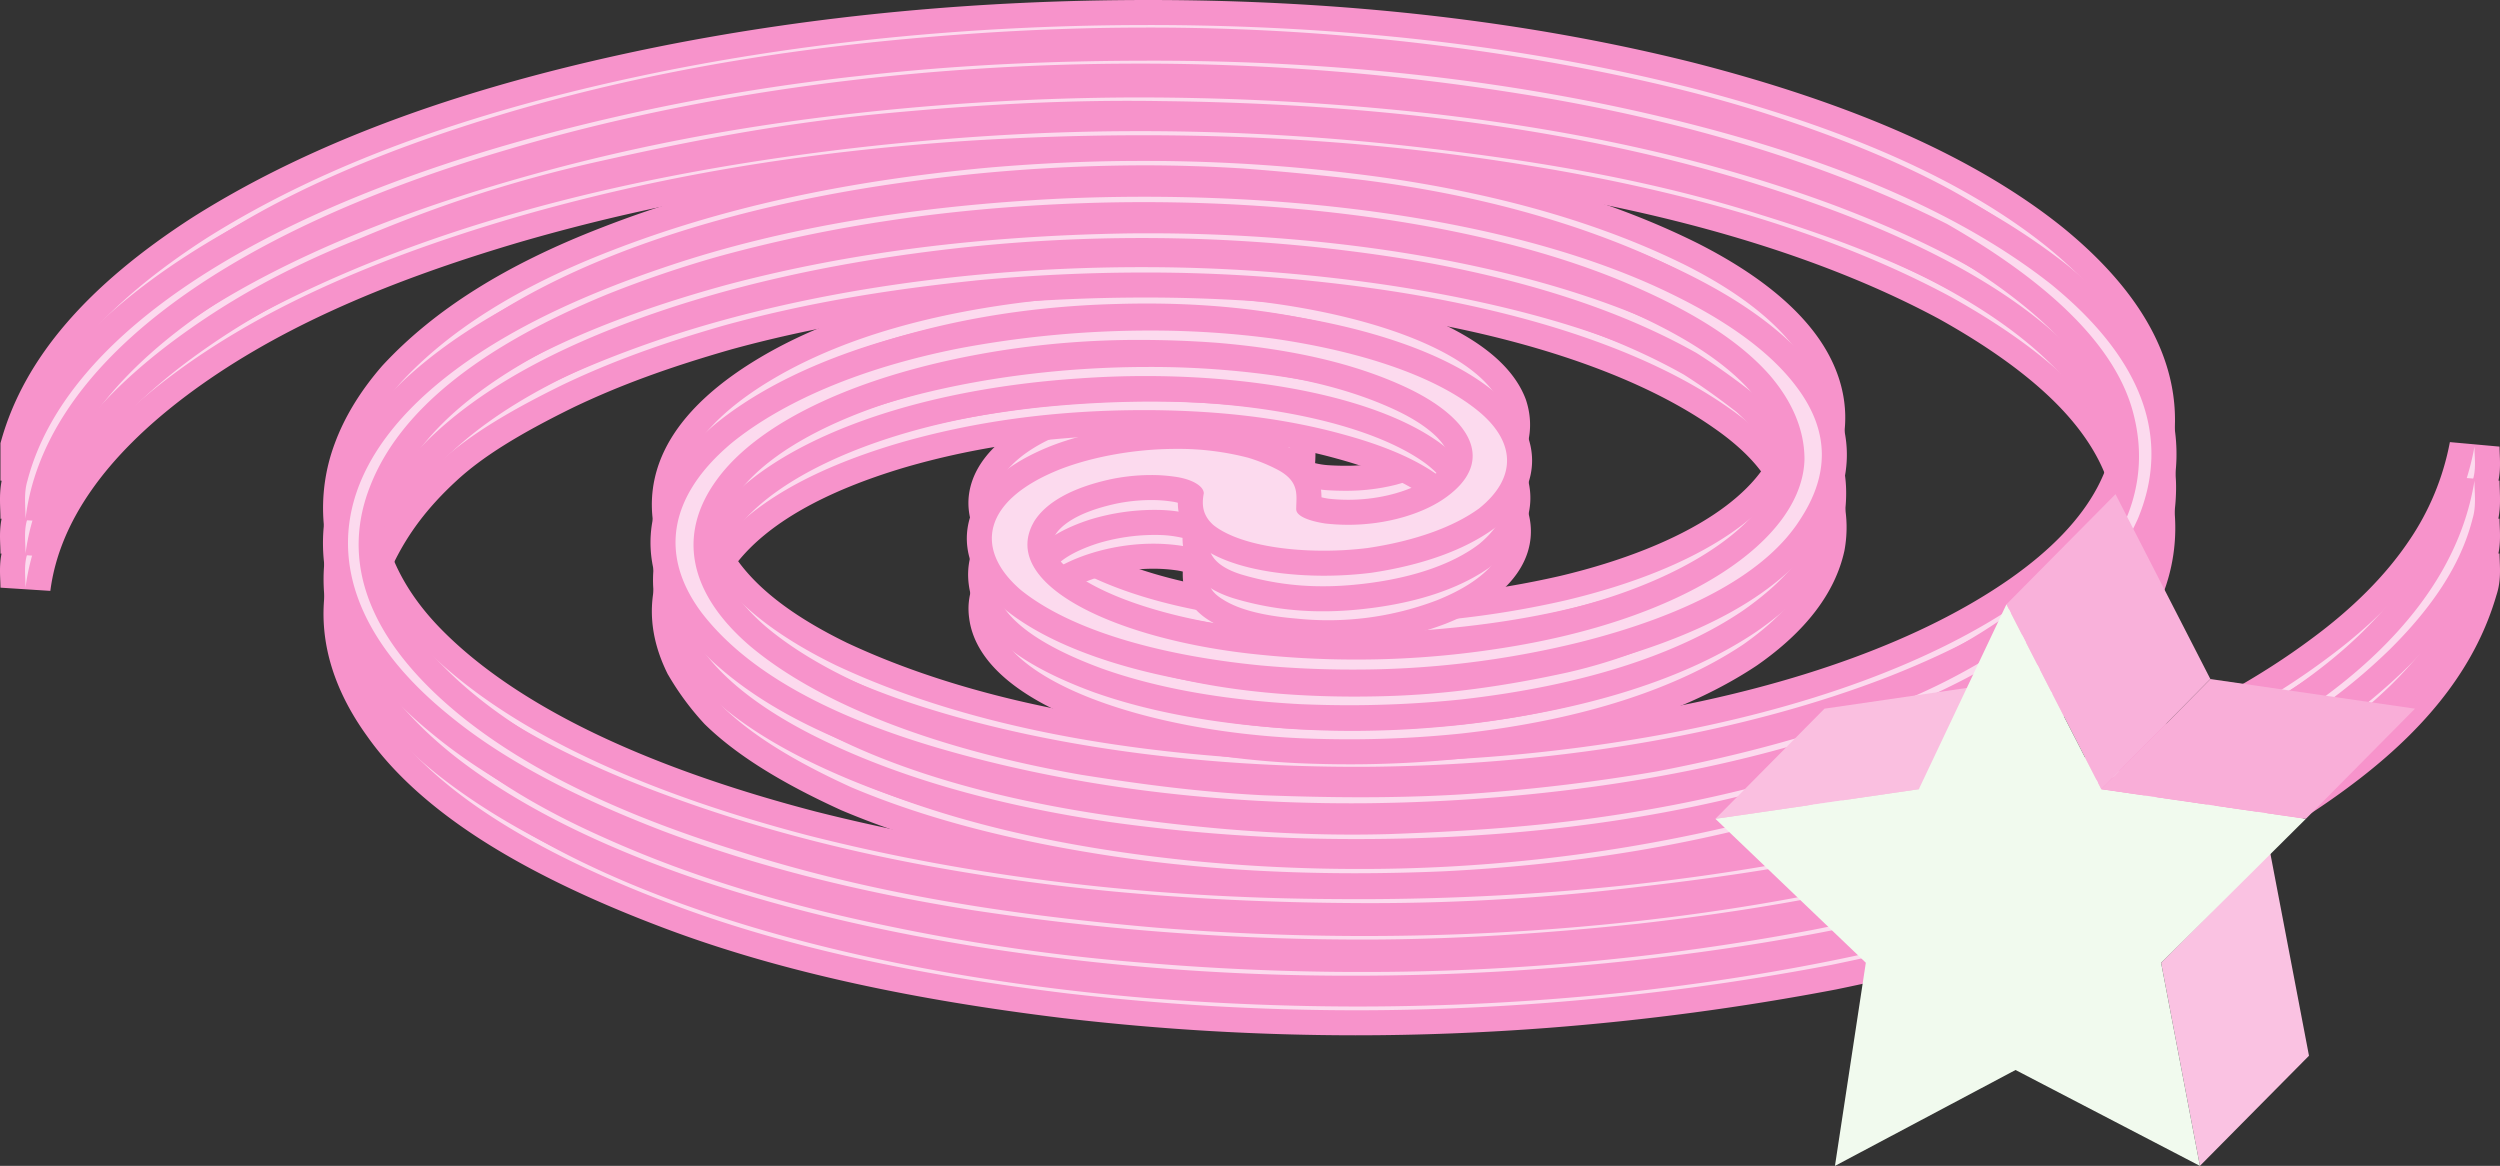 <svg xmlns="http://www.w3.org/2000/svg" viewBox="0 0 1298.504 605.569">
  <rect x="0" y="0" width="1298.504" height="605.569" fill="#333333" stroke="none"/>
  <g id="Layer_2" data-name="Layer 2">
    <g id="Layer_1-2" data-name="Layer 1">
      <g>
        <g>
          <path d="M711.793,475.584c-3.191,0-6.395-.014-9.594-.039-70.066-.438-135.668-5.45-194.97-14.9C447.36,451.2,393.964,437.631,344,419.165c-46.534-17.115-83.744-36.822-113.747-60.242-34.094-27.146-52.786-56.483-55.606-87.235-2.438-26.591,7.217-52.607,28.7-77.324l.135-.151c26.064-28.159,62.511-51.047,111.425-69.972,57.5-22.4,122.188-36.67,197.75-43.627,27.062-2.353,54.355-3.545,81.152-3.545A913.226,913.226,0,0,1,721.161,86c61.268,8.947,114.415,24.526,158,46.308,26.36,13.4,45.867,28.292,58.019,44.274,12.78,16.811,17.3,34.486,13.451,52.534-4.657,25.2-23.057,46.309-56.249,64.525-40.5,22.227-92.876,35.786-155.661,40.3-13.31.914-26.456,1.375-39.095,1.375-41.5,0-79.906-4.972-114.16-14.78-29.021-7.964-49.943-19.039-63.892-33.843-15.778-16.026-16.125-34.033-.945-49.413,11.757-12.1,31.823-21.238,56.468-25.7l.1-.017a209.084,209.084,0,0,1,33.419-2.726c16.939,0,32.393,2.166,44.692,6.264l.178.062c13.014,4.762,19.731,10.215,21.138,17.162l.129.639v.651a53.415,53.415,0,0,1-.809,11.056c1.7,1.14,6.249,2.936,13.753,3.451,3,.19,5.987.287,8.843.287a97.977,97.977,0,0,0,25.066-2.971c19.9-5.459,28.536-12.52,32.27-17.54,4.245-6.834,3.667-13.764-1.766-21.173-9.772-11.982-29.142-22.15-57.583-30.228-31.131-8.306-64.136-12.344-100.894-12.344-4.969,0-10.079.077-15.189.227-46.36,1.168-89.773,8.664-129.062,22.282-34.491,11.954-58.693,27.132-73.984,46.4-11.6,15.458-14.254,30.734-8.115,46.7,9.576,22.778,31.761,42.395,67.817,59.971,49.731,23.332,111.587,38.644,183.765,45.469,28.082,2.678,56.571,4.035,84.683,4.035a872.976,872.976,0,0,0,150.581-13.021c79.485-13.964,145.672-38.216,191.4-70.134,45.6-31.908,64.241-67.831,55.395-106.773-8.332-33.809-38.7-64.889-92.835-95.01C982.983,89.672,953.4,77.5,914.256,64.872c-35.062-11.1-73.865-20.057-122.083-28.175a1208.474,1208.474,0,0,0-196.745-15.88c-29.912,0-60.435,1.076-90.722,3.2-88.669,6.22-163.548,18.83-235.648,39.684-76.513,22.494-132.409,48.317-175.88,81.255C49.25,177.968,24.534,213.478,19.7,250.508l-12.945-.842v-18.6L7,230.19c11.614-40.852,43.255-77.466,96.73-111.935,62.18-39.215,141.4-68.044,242.249-88.168C425.035,14.436,509.235,6.5,596.252,6.5c101.367,0,196.1,10.867,281.581,32.3,83.475,21.368,145.448,48.967,189.492,84.381,24.5,19.956,41.14,40.828,49.478,62.061,8.683,22.115,8.508,44.743-.518,67.254-16.826,41.553-61.453,76.833-132.65,104.881-75.332,29.33-171.319,46.15-270.3,47.373-2.946.027-5.862.041-8.783.041-89.5,0-175.256-12.863-241.459-36.219-56.743-20.383-93.929-46.328-110.558-77.129l-.086-.164c-9.527-18.916-9.911-37.456-1.14-55.1,8.573-17.251,25.992-33.315,51.771-47.745,34.916-19.443,80.143-32.445,134.437-38.653,19.788-1.987,39.309-2.99,58.109-2.99a496,496,0,0,1,65.491,4.24c68.061,9.338,114.861,31.194,125.215,58.466l.082.229c3.8,11.25,5.031,32.589-29.346,49.1-16.436,7.732-34.519,12.237-55.328,13.793-5.094.4-10.218.61-15.2.61-22.563,0-41.934-4.178-54.558-11.766-11.607-6.56-11.3-15.111-11.1-20.774a31.2,31.2,0,0,0,0-3.488c-2-1.273-8.454-3.346-17.855-3.669-1.1-.032-2.211-.048-3.312-.048a108.722,108.722,0,0,0-31.6,4.718c-18.909,5.916-29.364,15.115-29.364,25.877,0,7.489,7.016,15.724,20.856,24.48,28.305,16.272,70.128,26.2,120.964,28.71,7.277.318,14.69.481,22,.481A486.245,486.245,0,0,0,811.79,305.483c64.653-15.367,108.481-43.347,117.2-74.838l.048-.173.058-.171c4.4-13.028,2.681-25.288-5.4-38.588-15.292-25.547-50.8-48-105.554-66.785-33.855-11.476-69.755-19.594-109.731-24.811-21.6-2.54-42.444-4.551-63.645-6.138-16.822-1.055-34-1.592-50.994-1.592A896.8,896.8,0,0,0,475.1,100.528C409.539,109.259,350,125.074,302.92,146.264c-45.782,20.607-79.036,45.888-96.167,73.113l-.082.128c-13.183,19.894-17.032,39.84-12.11,62.749,4.89,17.169,14.764,33.482,29.352,48.493,39.169,40.305,105.779,72.947,197.981,97.024,83.934,21.29,175.593,32.3,272.385,32.715,3.764.031,7.49.046,11.221.046h.066c99.032,0,192.957-10.48,279.17-31.147,92.981-21.925,166.867-52.986,219.631-92.322,42.224-31.061,67.274-66.805,74.491-106.264l12.894,1.169c0,1.29.056,2.641.117,4.072.2,4.723.426,10.064-1.379,15.471-6.249,24.627-20.532,47.75-43.661,70.683-22.653,22.039-49.819,41.086-85.537,59.988-32.9,17.409-68.22,31.457-118.109,46.971-53.235,17-113.366,28.986-189.188,37.7A1148.522,1148.522,0,0,1,711.793,475.584Z" style="fill: #fcdaee"/>
          <path d="M596.252,13c99,0,193,10.29,280,32.1,82,20.991,144,48.568,187,83.142,47,38.278,64,79.437,47,121.831-16,39.513-59,73.675-129,101.252-74,28.812-168,45.687-268,46.922-2.906.026-5.8.04-8.7.04-86.953,0-171.557-11.951-239.3-35.849-55-19.756-91-44.452-107-74.087-17-33.75-2-66.266,48-94.254,34-18.934,78-31.693,132-37.867a574.414,574.414,0,0,1,57.37-2.947,487.538,487.538,0,0,1,64.63,4.182c60,8.232,110,27.988,120,54.33,5,14.818-2,29.635-26,41.159-14,6.586-31,11.525-53,13.172-4.964.392-9.89.59-14.718.59-20.462,0-39.146-3.554-51.282-10.88-11-6.174-7-13.171-8-20.168,0-4.939-12-8.232-24-8.644q-1.789-.052-3.535-.052a114.7,114.7,0,0,0-33.465,4.991c-25,7.821-34,20.168-34,32.1,0,10.7,9,20.579,24,30.046,30,17.287,74,27.165,124,29.634q11.243.493,22.32.489a493.224,493.224,0,0,0,110.68-12.425c71-16.875,113-46.921,122-79.437,5-14.817,3-29.223-6-44.04-17-28.4-55-51.038-109-69.56-34-11.524-70-19.756-111-25.107-21-2.469-42-4.527-64-6.174q-26.1-1.638-51.48-1.612a906.419,906.419,0,0,0-119.52,8.2c-136,18.11-237,64.62-273,121.831-15,22.638-18,44.864-13,67.913,5,17.7,15,34.985,31,51.449,40,41.159,108,74.5,201,98.782,86,21.815,178,32.516,274,32.928,3.779.03,7.542.045,11.313.045,98,0,193.058-10.32,280.687-31.326,96-22.638,169-53.919,222-93.432,47-34.574,70-72.029,77-110.307,0,5.763,1,11.937-1,17.7-6,23.872-20,46.1-42,67.913-22,21.4-49,40.336-84,58.857s-72,32.516-117,46.51c-58,18.522-120,29.635-188,37.455A1149.82,1149.82,0,0,1,711.8,469.083q-4.771,0-9.552-.038c-66-.412-132-4.939-194-14.818-60-9.466-113-23.049-162-41.159-47-17.287-83-36.632-112-59.269-61-48.568-70-104.545-26-155.171,24-25.93,59-48.979,109-68.324,56-21.814,120-36.22,196-43.217q40.718-3.541,80.555-3.518a902.635,902.635,0,0,1,126.445,8.869c62,9.054,114,24.695,156,45.686,51,25.93,75,57.212,68,89.727-4,21.815-20,41.983-53,60.093-39,21.4-90,34.985-153,39.513q-19.593,1.344-38.629,1.358c-39.75,0-77.5-4.544-112.371-14.529-30-8.232-49-19.345-61-32.1-13-13.171-14-27.165-1-40.337,10-10.289,28-19.344,53-23.872a201.617,201.617,0,0,1,32.361-2.638c15.349,0,30.361,1.84,42.639,5.931,9,3.293,16,7.409,17,12.348a41.856,41.856,0,0,1-1,11.113c-1,4.939,8,9.055,20,9.878q4.733.3,9.286.3a105.155,105.155,0,0,0,26.714-3.183c18-4.939,30-11.936,36-20.168,6-9.467,5-19.345-2-28.812-11-13.582-32-24.284-61-32.515-32.445-8.663-66.428-12.578-102.623-12.578q-7.622,0-15.377.23c-49,1.234-93,9.466-131,22.637s-62,29.635-77,48.568q-19.5,25.93-9,53.1c10,23.872,33,44.863,71,63.385,50,23.461,112,39.1,186,46.1q43.085,4.11,85.294,4.064A877.9,877.9,0,0,0,857.252,382.61c82-14.405,148-39.1,194-71.205,50-34.986,67-74.087,58-113.6-9-36.632-42-69.148-96-99.194-29-15.64-60-27.988-97-39.924-39-12.348-79-20.991-123-28.4A1211.454,1211.454,0,0,0,595.427,14.318q-45.1,0-91.175,3.21c-88,6.173-163,18.521-237,39.924-77,22.638-134,48.98-178,82.319-46,34.573-71,71.617-76,109.9v-17.7c11-38.689,41-74.086,94-108.248,62-39.1,141-67.5,240-87.258,79-15.641,163-23.461,249-23.461m0-13C508.814,0,424.189,7.977,344.727,23.708c-101.66,20.288-181.6,49.4-244.41,89.015l-.054.034-.054.035c-54.861,35.362-87.4,73.181-99.462,115.62l-.495,1.743v19.511l25.89,1.684c4.6-35.232,28.463-69.277,70.92-101.188l.02-.015.021-.015c42.819-32.444,98.038-57.927,173.784-80.2C342.529,49.215,416.974,36.683,505.162,30.5c30.135-2.109,60.506-3.178,90.265-3.178a1202.127,1202.127,0,0,1,195.7,15.794c48.506,8.168,85.884,16.791,121.143,27.95,38.71,12.489,67.933,24.5,94.729,38.948,26.167,14.566,46.973,29.648,61.838,44.825,14.554,14.86,23.894,30.324,27.762,45.966,8.171,36.092-9.594,69.719-52.8,99.952C998.85,332.124,933.56,356.005,855,369.806a866.379,866.379,0,0,1-149.456,12.923c-27.909,0-56.191-1.347-84.06-4-71.4-6.751-132.5-21.852-181.623-44.884-34.477-16.818-55.592-35.3-64.548-56.507-5.292-13.836-2.992-26.651,7.232-40.307,14.5-18.234,37.719-32.7,70.962-44.224,38.653-13.4,81.406-20.775,127.07-21.926h.055c5.047-.148,10.092-.224,15-.224,36.168,0,68.606,3.961,99.166,12.11,26.623,7.567,45.343,17.224,54.172,27.942,4.56,6.294,3.518,10.241,1.536,13.52-2.7,3.5-9.916,9.8-28.613,14.943a91.631,91.631,0,0,1-23.352,2.742c-2.7,0-5.534-.092-8.415-.274a38.94,38.94,0,0,1-7.06-1.081c.189-2.455.189-4.771.189-6.939v-1.3l-.259-1.277c-2.5-12.323-15.62-18.444-25.274-21.977l-.178-.065-.18-.06c-12.953-4.316-29.118-6.6-46.748-6.6a215.83,215.83,0,0,0-34.473,2.811l-.1.017-.1.018c-25.945,4.7-47.242,14.49-59.975,27.572-11.189,11.357-13.218,22.439-12.949,29.739.37,10.056,5.04,19.716,13.881,28.713,14.779,15.656,36.651,27.3,66.851,35.6,34.817,9.961,73.8,15.012,115.88,15.012,12.786,0,26.082-.467,39.518-1.388,63.769-4.583,117.036-18.405,158.365-41.087,17.374-9.534,31.161-20.159,40.979-31.578,9.792-11.39,16.021-23.962,18.517-37.371,4.176-19.678-.889-39.639-14.652-57.741-12.749-16.769-33-32.284-60.207-46.114l-.039-.02-.04-.02c-44.2-22.092-98.011-37.878-159.934-46.922l-.03,0-.029,0a920,920,0,0,0-128.264-9c-26.983,0-54.465,1.2-81.681,3.566l-.033,0-.033,0c-76.174,7.014-141.44,21.422-199.527,44.05C262.7,137.47,225.461,160.9,198.711,189.8l-.138.149-.133.154c-11.12,12.794-19.335,26.2-24.415,39.838a95.515,95.515,0,0,0-5.852,42.344c1.5,16.3,7.3,32.459,17.247,48.027,9.693,15.167,23.4,29.856,40.735,43.659l.048.039.05.038c30.542,23.842,68.326,43.868,115.511,61.223,50.351,18.609,104.153,32.284,164.462,41.8,59.606,9.5,125.538,14.537,195.945,14.976,3.175.026,6.424.039,9.633.039a1155.37,1155.37,0,0,0,143-8.774c76.194-8.766,136.684-20.829,190.345-37.959,50.274-15.636,85.923-29.82,119.187-47.423,36.281-19.2,63.92-38.592,86.985-61.03l.044-.043.044-.044c23.921-23.719,38.753-47.76,45.329-73.479,2.1-6.455,1.84-12.6,1.63-17.565-.058-1.36-.112-2.645-.112-3.8l-25.788-2.338a135.232,135.232,0,0,1-21.478,51.6c-12.052,17.807-29.021,34.824-50.437,50.578l-.034.025-.033.025c-25.756,19.2-56.765,36.526-92.167,51.492-36.28,15.338-78.352,28.7-125.047,39.709-85.77,20.56-179.187,30.98-277.7,30.98-3.7,0-7.466-.016-11.209-.046-96.3-.413-187.425-11.356-270.883-32.522-45.456-11.873-85.113-26.051-117.865-42.137-32.269-15.849-58.187-33.719-77.033-53.111-13.772-14.171-23.091-29.489-27.7-45.538-4.463-21-.894-39.306,11.217-57.583l.084-.128.082-.129c16.447-26.138,48.721-50.568,93.333-70.648,46.509-20.934,105.426-36.572,170.38-45.221a890.291,890.291,0,0,1,117.8-8.084c16.825,0,33.842.532,50.58,1.581,21.05,1.577,41.759,3.575,63.3,6.107,39.515,5.162,74.983,13.182,108.424,24.517,53.219,18.254,87.558,39.767,102.019,63.925l.021.036.022.035c7.006,11.535,8.529,22.064,4.793,33.135l-.115.342-.1.347c-3.684,13.308-14.9,26.532-32.439,38.24-19.764,13.193-47.423,24.261-79.986,32a479.657,479.657,0,0,1-107.726,12.085c-7.2,0-14.51-.159-21.718-.475-49.012-2.424-90.859-12.288-117.885-27.782-11.264-7.145-17.717-14.031-17.717-18.912,0-7.561,9.043-14.731,24.814-19.676a102.253,102.253,0,0,1,29.651-4.42c1.026,0,2.074.015,3.115.046a52.27,52.27,0,0,1,11.515,1.574c-.17,6.223.3,17.493,14.361,25.478,17.441,10.448,41.058,12.646,57.826,12.646,5.136,0,10.414-.211,15.688-.627h0c21.615-1.618,40.444-6.319,57.564-14.372l.046-.022.047-.023c40.34-19.37,36.3-46.338,32.69-57.034l-.077-.23-.086-.227c-6.113-16.1-22.333-29.983-48.211-41.261-22.042-9.606-50.459-16.984-82.176-21.335a502.609,502.609,0,0,0-66.4-4.3c-19.014,0-38.753,1.013-58.669,3.012l-.089.009-.089.011c-55.151,6.305-101.193,19.569-136.848,39.424-26.967,15.1-45.276,32.094-54.442,50.539-9.594,19.306-9.194,40.372,1.156,60.921l.083.166.089.162c8.921,16.525,23.364,31.756,42.925,45.268,18.673,12.9,42.6,24.634,71.119,34.878l.035.012.035.013c34.065,12.018,72.713,21.266,114.871,27.487a885.487,885.487,0,0,0,128.751,9.1c2.929,0,5.9-.014,8.822-.041a907.78,907.78,0,0,0,145.887-13.316c46.217-8.145,88.849-19.75,126.711-34.491l.024-.009.024-.01c72.919-28.726,118.772-65.22,136.285-108.467,9.68-24.141,9.86-48.382.55-72.09-8.751-22.287-26.042-44.055-51.391-64.7l-.031-.026-.032-.025c-22.278-17.913-49.779-34.2-81.739-48.412C958.051,55.648,920.98,43.135,879.476,32.51l-.031-.008-.032-.007C793.421,10.933,698.152,0,596.252,0Z" style="fill: #f793cb"/>
        </g>
        <g>
          <path d="M704.08,531.24a1300.229,1300.229,0,0,1-150.573-8.817c-83.976-10.192-152.52-25.8-209.586-47.723C271,446.9,221.207,414.535,195.932,378.524c-26.759-37-28.521-74.626-5.183-111.739,24.44-38.979,76.066-71.88,153.439-97.781,71.628-23.695,159.822-36.741,248.355-36.741a875.8,875.8,0,0,1,128.667,9.31c75.327,11.354,134.711,30.5,176.514,56.911,41.315,26.162,59.457,55.12,53.926,86.075l-.051.258c-4.441,20.105-18.783,38.737-42.627,55.378l-.118.08c-36.1,24.037-87.585,40.341-148.884,47.149a571.386,571.386,0,0,1-59.081,3.065c-8.446,0-17.165-.189-25.914-.561-41.018-1.876-80.237-9.375-110.453-21.118-33.543-13.037-52.461-29.891-54.716-48.748-2.468-17.641,12.126-34.519,39.057-45.16,13.867-5.269,29.476-8.631,47.8-10.306,4.551-.358,9.055-.535,13.47-.535a152.585,152.585,0,0,1,45.039,6.559l.16.049.156.058c11.773,4.307,18.527,9.851,20.077,16.478a27.4,27.4,0,0,1,.453,12.248c1.043.852,3.806,2.454,9.248,3.471a99.788,99.788,0,0,0,12.718.8c14.851,0,30.319-3.238,42.452-8.882,10.358-5.166,16.61-11.241,18.083-17.571,1.085-4.668-.387-9.7-4.375-14.949-10.183-12.521-29.029-22.422-57.609-30.264-28.693-8-60.531-12.095-97.356-12.528-1.564-.013-3.14-.02-4.715-.02-45.644,0-86.987,5.576-126.392,17.048-43.276,12.885-73.8,30.414-90.69,52.084-10.181,13.383-13.7,27.182-10.413,40.952,5.51,23.087,30.414,46.415,70.124,65.686,48.649,22.827,110.517,38.141,183.809,45.479,28.053,2.7,56.52,4.073,84.586,4.073a835.246,835.246,0,0,0,183.337-20c77.378-17.118,138.268-43.931,176.113-77.545,32.117-27.906,44.875-59,37.977-92.483-8.351-33.788-38.715-64.847-92.82-94.953-57.354-30.807-130.685-53.563-217.872-67.587-62.906-10.3-129.652-15.522-198.4-15.522-29.377,0-59.713.953-90.165,2.833C417.478,85.287,342.925,97.9,269.058,119.261c-76.236,22.413-132.142,48.111-175.912,80.867C49.232,233.135,24.516,268.779,19.7,306.063L6.752,305.23c0-1.291-.057-2.641-.117-4.072-.2-4.71-.425-10.035,1.364-15.427,11.5-48.04,54.642-92.022,128.227-130.722C206.08,118.757,292.887,92.5,394.266,76.958A1357.39,1357.39,0,0,1,545,62.481c15.577-.574,31.35-.865,46.9-.865a1278.53,1278.53,0,0,1,152.137,9.139c69.007,8.115,124.046,19.184,173.2,34.834,53.541,16.526,94.1,34.428,127.584,56.318,44.54,29.51,68.609,57.979,75.783,89.614,7.809,32.6-1.109,63.38-26.524,91.415-29.54,33-76.927,60.212-140.817,80.845-63.428,20.115-130.04,31.656-203.678,35.292-15.393.656-30.712.988-45.574.988-44.746,0-87.377-2.986-126.708-8.872-54.041-8.127-99.037-19.984-137.566-36.249l-.167-.073c-31.016-14.135-53.537-28.281-68.849-43.249l-.181-.184A137.757,137.757,0,0,1,352.7,347.3l-.148-.245-.127-.257c-11.774-23.907-15.052-59.67,36.193-94.282,35.153-23.831,86.649-40.145,148.909-47.171a582.062,582.062,0,0,1,60.586-3.249c29.06,0,56.426,2.363,81.338,7.024,30.4,5.856,84.179,19.931,103.212,48.469,5.844,8.818,7.441,18.221,4.633,27.207-4.122,13.188-17.481,24.621-38.631,33.063a165.345,165.345,0,0,1-76.021,9.9c-18.162-1.5-31.893-5.146-40.812-10.825-11.457-6.9-11.149-15.438-10.947-21.092a32.512,32.512,0,0,0,.011-3.371,24.979,24.979,0,0,0-8.632-2.627,91.3,91.3,0,0,0-13.193-.942c-21.785,0-41.587,7.485-50.814,14.458-6.883,5.551-10.182,11.164-9.808,16.683.517,7.618,8.011,16.154,21.1,24.042,32.417,18.728,83.078,29.038,142.665,29.037,11.076,0,22.384-.373,33.611-1.11,41.478-2.779,77.881-9.8,111.282-21.465,46.236-16.746,75.33-39.717,81.856-64.656l.06-.217c7.314-24.456-4.618-47.649-35.464-68.933-41.793-29.2-105.816-50.308-185.18-61.058a841.074,841.074,0,0,0-113.925-7.631c-27.878,0-56.684,1.332-85.615,3.959-51.007,5.248-91.392,12.423-130.868,23.256-33.082,9.49-58.678,18.892-82.919,30.466-29.423,14.439-48.683,26.55-62.384,39.24-15.537,14.294-26.5,28.813-34.517,45.7-6.61,14.651-7.723,29.187-3.6,47.1,4.884,17.185,14.762,33.514,29.363,48.538,62.634,64.449,202.027,111.419,372.878,125.646,37.622,2.915,73.225,4.333,108.806,4.333a1309.888,1309.888,0,0,0,136.982-7.2c86.031-9.471,160.466-25.52,227.52-49.059,63.3-22.077,113.7-48.921,149.8-79.789,34.257-29.288,54.08-60.8,58.918-93.657l12.931.947c0,1.291.056,2.643.117,4.073.2,4.755.429,10.137-1.416,15.581-9.691,33.533-32.006,63.521-68.212,91.669-45.278,35.155-102.185,62.442-179.1,85.874-29.847,9.009-57.78,16.036-90.584,22.787l-.105.021a1345.679,1345.679,0,0,1-148.7,19.849C770.358,529.943,736.826,531.24,704.08,531.24Z" style="fill: #fcdaee"/>
          <path d="M591.893,68.117a1266.277,1266.277,0,0,1,151.359,9.091c63,7.409,119,17.7,172,34.574,52,16.052,92,33.339,126,55.565,41,27.165,66,54.742,73,85.611,7,29.224,0,58.035-25,85.612-28,31.281-73,58.034-138,79.026-61,19.344-127,31.281-202,34.985q-22.659.964-45.257.979c-42.744,0-85.067-2.711-125.743-8.8-52-7.821-97-19.345-136-35.809-28-12.759-51-26.342-67-41.982-7-7.409-12-14.818-17-23.049-15-30.458-5-59.681,34-86.023,34-23.05,84-39.1,146-46.1a574.571,574.571,0,0,1,59.858-3.208c27.484,0,54.654,2.144,80.142,6.913,47,9.055,85,24.7,99,45.686,12,18.111,2,37.455-31,50.626a158.825,158.825,0,0,1-73,9.467c-15-1.235-29-4.116-38-9.878-11-6.586-7-13.583-8-20.58,0-3.293-6-6.174-14-7.408a97.585,97.585,0,0,0-14.186-1.018c-22.887,0-44.022,7.634-54.814,15.835-21,16.875-14,35.808,12,51.449,35.071,20.277,88.96,29.936,145.963,29.936,11.262,0,22.654-.378,34.037-1.125,43-2.881,80-10.289,113-21.814,50-18.11,79-42.394,86-69.148,8-26.753-4-52.684-38-76.144-43-30.046-109-51.449-188-62.151a843.453,843.453,0,0,0-114.8-7.69q-42.825,0-86.2,3.986c-48,4.939-90,11.936-132,23.461-33,9.466-59,18.933-84,30.869-26,12.76-48,25.519-64,40.336-17,15.641-28,30.87-36,47.745-8,17.7-8,34.162-4,51.449,5,17.7,15,34.985,31,51.449,64,65.855,204,113.188,377,127.594,37.327,2.892,73.484,4.355,109.344,4.355a1320.18,1320.18,0,0,0,137.656-7.236c86-9.467,161-25.519,229-49.391,131-45.687,203-110.719,213-178.632,0,5.763,1,11.937-1,17.7-9,31.281-30,60.5-66,88.492-44,34.162-100,61.328-177,84.788-30,9.055-58,16.052-90,22.638a1337.69,1337.69,0,0,1-148,19.757c-33.709,2.581-66.638,3.834-99.173,3.834a1299.7,1299.7,0,0,1-149.827-8.774c-78-9.466-148-24.284-208-47.333-68-25.93-119-56.8-145-93.843-25-34.574-27-69.559-5-104.545,24-38.278,75-69.97,150-95.078,71.858-23.771,158.6-36.4,246.289-36.4A870.5,870.5,0,0,1,720.252,148c71,10.7,131,28.812,174,55.977,39,24.7,56,51.449,51,79.438-4,18.11-17,35.4-40,51.448-34,22.638-83,39.1-146,46.1a564.8,564.8,0,0,1-58.359,3.025c-8.421,0-16.941-.185-25.641-.556-81-3.7-155-30.046-159-64.208-2-13.994,10-28.4,35-38.278,13-4.939,28-8.232,46-9.878q6.576-.516,12.878-.508a146.464,146.464,0,0,1,43.122,6.27c9,3.293,15,7.409,16,11.936a20.958,20.958,0,0,1,0,11.113c0,4.116,6,7.82,15,9.467a105.872,105.872,0,0,0,13.731.881c17.159,0,33.405-3.99,45.269-9.525,24-11.936,27-27.988,16-42.394-11-13.582-31-24.284-61-32.516-31-8.643-64-12.347-99-12.759-1.6-.013-3.194-.02-4.787-.02-46.14,0-88.582,5.769-128.213,17.307-47,13.994-77,32.516-94,54.33-31,40.748-5,83.965,62,116.481,50,23.461,112,38.69,186,46.1,28.658,2.761,57.12,4.106,85.236,4.106a842.609,842.609,0,0,0,184.764-20.158c80-17.7,141-45.275,179-79.026,36-31.281,47-65.031,40-98.782-9-36.631-42-69.147-96-99.194-59-31.692-133-54.33-220-68.324C728.594,75.264,662.005,70.247,593.816,70.247q-44.833,0-90.564,2.846c-87,5.762-162,18.521-236,39.924-77,22.638-134,48.98-178,81.907-46,34.574-71,71.617-76,110.307,0-5.762-1-11.936,1-17.7,11-46.51,53-88.9,125-126.77,69-35.809,154-61.739,256-77.38a1349.528,1349.528,0,0,1,150-14.4q23.408-.864,46.641-.86m0-13c-15.626,0-31.48.292-47.12.868A1364.307,1364.307,0,0,0,393.308,70.528c-51.2,7.851-99.031,18.461-142.2,31.54-43.011,13.03-82.66,28.9-117.844,47.155l-.032.016-.031.017c-37.067,19.494-66.868,40.528-88.576,62.517C22.27,234.418,7.844,258.7,1.739,283.963c-2.066,6.42-1.807,12.528-1.6,17.47.058,1.36.112,2.645.112,3.8L26.144,306.9c4.586-35.482,28.446-69.658,70.918-101.581,43.1-32.257,98.343-57.624,173.825-79.817C344.278,104.274,418.4,91.742,504.105,86.065c30.3-1.87,60.481-2.818,89.711-2.818,68.4,0,134.794,5.193,197.335,15.434,86.47,13.909,159.087,36.417,215.874,66.908,26.156,14.562,46.954,29.639,61.814,44.811,14.516,14.821,23.845,30.244,27.732,45.843a75.275,75.275,0,0,1-3.327,42.776c-5.779,15.017-16.72,29.592-32.519,43.32l-.053.047-.053.047c-37.02,32.88-96.9,59.178-173.175,76.052l-.025.006-.026,0a828.612,828.612,0,0,1-181.9,19.84c-27.864,0-56.121-1.361-83.99-4.046-72.467-7.255-133.6-22.361-181.647-44.891-37.879-18.4-61.517-40.168-66.563-61.31-2.847-11.929.183-23.543,9.263-35.5,16.045-20.551,45.437-37.3,87.369-49.791,38.795-11.291,79.536-16.779,124.545-16.779,1.556,0,3.11.006,4.675.02,36.216.425,67.507,4.443,95.62,12.282l.026.007.026.007c26.784,7.349,45.024,16.775,54.218,28.015,2.715,3.6,3.776,6.783,3.154,9.457-.987,4.244-6.3,9.046-14.574,13.188-11.294,5.236-25.726,8.238-39.627,8.238a93.276,93.276,0,0,1-11.7-.727,28.458,28.458,0,0,1-3.305-.827,34.02,34.02,0,0,0-1.108-10.045c-2.135-8.97-10.04-15.844-24.15-21.007l-.314-.114-.319-.1a159.053,159.053,0,0,0-46.956-6.848c-4.581,0-9.256.184-13.894.547l-.084.007-.084.008c-18.917,1.73-35.086,5.221-49.433,10.671l-.08.031-.081.031c-14.127,5.583-25.078,12.659-32.548,21.032-8.414,9.432-12.066,20.151-10.567,31.008,2.592,21.364,22.923,40.026,58.809,53.972,30.856,11.992,70.806,19.645,112.49,21.552,8.883.378,17.7.569,26.235.569a577.6,577.6,0,0,0,59.689-3.093l.053-.006.052,0c31.624-3.513,60.7-9.477,86.411-17.727,25.09-8.049,47.08-18.3,65.358-30.472l.119-.079.117-.081c25.225-17.605,40.45-37.558,45.254-59.306l.057-.258.046-.259c3.087-17.28-.563-34.187-10.849-50.25-9.53-14.882-25-29.166-45.994-42.457-42.582-26.9-102.808-46.362-179.017-57.848a882.293,882.293,0,0,0-129.648-9.386,902.222,902.222,0,0,0-130.976,9.427c-42.879,6.314-83.049,15.612-119.4,27.636-38.619,12.928-71.232,27.709-96.977,43.947-26.876,16.95-47.048,35.982-59.954,56.568-12.351,19.641-18.106,39.828-17.095,59.983,1,19.842,8.573,39.7,22.519,59.008,13.591,19.336,33.9,37.679,60.361,54.516,24.428,15.543,54.909,30.324,90.6,43.933,57.541,22.105,126.591,37.839,211.065,48.092l.038,0,.038,0a1306.41,1306.41,0,0,0,151.318,8.86c32.911,0,66.612-1.3,100.166-3.873a1351.9,1351.9,0,0,0,149.417-19.943l.105-.02.1-.022c33-6.792,61.109-13.862,91.136-22.925,77.723-23.681,135.3-51.312,181.216-86.965,37.289-28.99,60.328-60.022,70.434-94.865,2.181-6.539,1.918-12.771,1.706-17.8-.058-1.361-.112-2.645-.112-3.8l-25.861-1.893c-2.238,15.2-8.041,30.388-17.248,45.152-9.548,15.31-22.826,30.286-39.464,44.511-35.489,30.341-85.185,56.781-147.708,78.587-66.6,23.382-140.559,39.322-226.123,48.742a1303.374,1303.374,0,0,1-136.252,7.16c-35.406,0-70.831-1.411-108.3-4.313-169.318-14.1-307.15-60.344-368.717-123.7-13.8-14.2-23.124-29.545-27.728-45.625-3.732-16.341-2.741-29.546,3.2-42.754,7.645-16.089,18.134-29.957,33-43.637,13.239-12.261,32-24.036,60.868-38.2,23.865-11.388,49.111-20.658,81.841-30.05,39.075-10.718,79.1-17.824,129.744-23.038,28.712-2.605,57.292-3.926,84.948-3.926a834.6,834.6,0,0,1,113.03,7.57c38.816,5.258,74.205,13.093,105.205,23.29,30.949,10.181,56.894,22.507,77.116,36.637l.031.022.032.022c14.889,10.273,25.136,20.991,30.458,31.856a39.413,39.413,0,0,1,2.47,29.864l-.065.216-.057.218c-5.964,22.8-33.584,44.169-77.776,60.188-32.823,11.455-68.646,18.355-109.516,21.093-11.07.727-22.235,1.1-33.168,1.1-28.375,0-54.846-2.394-78.68-7.116-24.5-4.855-44.915-11.925-60.672-21.014-10.874-6.558-17.575-13.615-17.932-18.889-.275-4.048,3.794-8.259,7.321-11.117,8.417-6.322,26.587-13.084,46.814-13.084a84.878,84.878,0,0,1,12.236.871c1.188.184,2.2.4,3.042.613-.158,6.2.393,17.3,14.061,25.574,9.94,6.306,24.215,10.157,43.627,11.77a171.851,171.851,0,0,0,78.954-10.3l.042-.017.043-.017c29.094-11.612,39.13-26.617,42.425-37.16,3.412-10.918,1.542-22.232-5.407-32.72-8.154-12.226-22.5-22.982-42.651-32-17.687-7.918-39.464-14.4-64.727-19.267l-.034-.007-.035-.007c-25.3-4.734-53.072-7.134-82.532-7.135a588.454,588.454,0,0,0-61.217,3.28l-.049.006-.05,0c-63.3,7.144-115.807,23.831-151.837,48.256-21.39,14.448-35.561,30.464-42.1,47.592-6.758,17.7-5.5,36.184,3.732,54.935l.254.515.3.49A143.723,143.723,0,0,0,365.8,375.9l.177.187.184.181c15.861,15.5,38.986,30.065,70.7,44.516l.166.076.169.071c39.034,16.478,84.542,28.479,139.122,36.687,39.656,5.936,82.61,8.944,127.677,8.944,14.955,0,30.367-.333,45.81-.991l.044,0,.044,0c74.2-3.665,141.355-15.3,205.289-35.578l.032-.01.033-.01c32.738-10.573,61.465-22.944,85.386-36.77,23.6-13.64,43.2-29.092,58.282-45.931,26.9-29.689,36.318-62.407,28-97.253-3.958-17.392-12.654-33.669-26.584-49.759-12.789-14.77-29.765-29.079-51.9-43.744l-.033-.022-.034-.022c-34-22.224-75.061-40.365-129.227-57.09C869.6,83.607,814.191,72.461,744.77,64.3a1284.946,1284.946,0,0,0-152.877-9.18Z" style="fill: #f793cb"/>
        </g>
        <g>
          <path d="M702.843,513.278A1253.069,1253.069,0,0,1,506.228,498.1c-59.555-9.556-113.456-23.078-160.211-40.189-47.64-17.435-86.611-38.157-115.832-61.588-35.766-29-54.985-61.414-55.6-93.768C174,272,189.266,242.87,219.968,215.966c34.83-30.78,85.721-55.068,155.564-74.233,63.421-16.866,131.969-25.688,209.611-26.983,3.741-.046,7.5-.069,11.213-.069,99.453,0,195.116,16.569,262.458,45.458,51.584,22.531,83.28,50.463,91.7,80.791l.034.129c2.006,7.84,2.371,15.938,1.15,25.483l-.035.238c-3.222,19.449-17.585,38.2-42.692,55.717-35.237,23.888-86.732,40.2-148.992,47.228a571.446,571.446,0,0,1-59.091,3.066c-8.446,0-17.165-.189-25.914-.562-40.662-2.2-75.932-8.558-104.907-18.894-34.448-12.711-53.733-27.133-59.022-44.113-5.329-17.547,2.021-32.516,21.835-44.534,18.116-11.347,47.7-18.426,77.125-18.426a174.031,174.031,0,0,1,31.423,2.773c11.262,1.932,20.688,5.831,28.739,11.906l.215.17c8.136,6.7,7.236,14.38,6.64,19.464-.066.566-.131,1.116-.18,1.639a6.544,6.544,0,0,0,1.718.6l.277.057.27.08a74.355,74.355,0,0,0,21.241,2.95c20.922,0,39.954-7.527,48.815-14.534,6.185-5.1,9.269-10.344,9.164-15.573-.129-6.418-4.958-13.425-13.969-20.265C716,214.735,658.769,201.82,594.986,201.82c-11.423,0-22.951.415-34.265,1.234-43.413,2.913-83.687,11.146-116.5,23.813-30.746,11.867-53.822,27.064-66.738,43.949-9.006,12.636-12.538,24.929-10.8,37.579,2.559,16.379,15.483,33.216,38.415,50.042,40.279,29.209,104.255,50.148,184.984,60.532,40.313,5.4,77.01,8.025,112.218,8.025,6.28,0,12.6-.086,18.775-.256,41.389-1.461,72.961-3.856,102.319-7.765,58.9-7.883,113.709-21.824,158.5-40.313,43.123-17.8,77.17-39.832,98.466-63.72,30.9-35.873,33.121-73.048,6.585-110.5-28.326-40.028-86.751-74.242-173.654-101.692C826.319,75.037,721.987,60.323,603.181,59.013c-5.735-.093-11.531-.14-17.261-.14-40.563,0-81.286,2.191-132.041,7.106-54.051,5.562-99.813,14.9-141.208,24.158-42.828,9.549-81.036,21.879-123.89,39.98l-.108.045c-36.864,14.794-67.219,31.534-95.532,52.683C49.25,215.834,24.534,251.344,19.7,288.374l-12.945-.842c0-1.422-.059-2.837-.121-4.335-.2-4.672-.414-9.962,1.39-15.633,10-36.251,36.134-69.851,77.673-99.876,41.873-30.268,98.627-56.295,168.686-77.359C329.318,67.821,405.7,54.268,494.772,47.677c33.361-2.4,65.4-3.559,97.951-3.559a1390.618,1390.618,0,0,1,152.234,8.519c78.892,9.043,147.428,24.644,209.557,47.7,72.2,27.134,122,59.488,148.039,96.175l.079.114c14.409,21.252,21.12,39.152,21.12,56.332,0,19.25-5.567,37.355-17.016,55.35-24.421,38.949-76.047,71.85-153.421,97.753-61.222,20.158-130.11,32.037-204.778,35.315-14.434.614-29,.926-43.3.926a919.563,919.563,0,0,1-128.9-8.805c-62.438-9.12-115.6-24.706-158.036-46.331-29.291-15.017-50.031-31.887-61.658-50.148-12.063-18.949-14.238-38.872-6.462-59.215l.057-.147c14.044-34.238,57.4-61.607,125.39-79.149,37.365-9.426,79.1-14.4,120.715-14.4a467.378,467.378,0,0,1,84.083,7.307c32.347,6.411,54.5,13.47,71.922,22.9l.122.069c14.1,8.033,23.668,16.1,30.122,25.4l.137.2.123.209c7.022,11.92,10.9,29.824-10.469,47.418l-.184.146c-16.035,12.258-41.4,20.326-71.431,22.719-4.475.35-8.979.528-13.395.528a152.545,152.545,0,0,1-45.038-6.56c-22.028-7.157-21.777-20.345-21.612-29.073l.011-.611c-2.475-1.332-9.247-3.052-17.725-3.37-1.075-.032-2.187-.047-3.287-.047a108.676,108.676,0,0,0-31.532,4.7c-12.648,4.1-33.1,13.29-28.716,28.954,4.021,12.362,21.269,24.264,49.9,34.429,31.433,10.546,69.839,15.892,114.15,15.892,4.783,0,9.681-.064,14.56-.193,29.653-.718,60.651-4.708,94.777-12.2,27.279-6.238,47.328-15.158,65.516-23.765,28.946-14.911,45.832-31.751,51.614-51.476,5.267-19.99-2.776-39.74-23.9-58.709-10.277-7.983-18.723-13.977-28.177-20C840.43,167.9,794.7,152.681,738.1,142.463a858.346,858.346,0,0,0-145.4-12.331c-28.318,0-56.85,1.4-84.8,4.171-71.6,7.266-134.943,21.665-188.245,42.792-53.847,21.4-91.86,48.408-112.976,80.277-20.884,31.392-19.31,62.473,4.8,95.027l.082.112c20.961,29.582,55.416,54.717,105.33,76.841,42.144,18.96,89.785,33.76,145.676,45.262a1047.142,1047.142,0,0,0,135.18,19.231c36.555,2.984,73.3,4.495,109.248,4.495a1248.116,1248.116,0,0,0,233.045-21.686c51.9-10.237,93.562-21.145,131.063-34.322,41.572-14.666,74.2-29.724,105.792-48.82,61.513-37.6,94.866-78.51,101.935-125.066l12.927.976c0,1.422.058,2.837.121,4.335.193,4.651.412,9.917-1.367,15.559-6.241,24.65-20.53,47.792-43.677,70.745-22.653,22.039-49.819,41.085-85.537,59.987-80.269,42.123-183.654,70.61-307.306,84.678A1345.093,1345.093,0,0,1,702.843,513.278Z" style="fill: #fcdaee"/>
          <path d="M592.72,50.618A1387.377,1387.377,0,0,1,744.252,59.1c79,9.056,147,24.7,208,47.334,69,25.93,119,57.211,145,93.843,12,17.7,20,34.985,20,52.683s-5,34.574-16,51.861c-24,38.278-75,69.971-150,95.078-60,19.757-128,31.693-203,34.986q-21.532.917-43.011.919a912.961,912.961,0,0,1-127.989-8.74q-93-13.582-156-45.687c-57-29.223-79-64.62-65-101.251,13-31.693,54-58.035,121-75.322,36.729-9.265,78.018-14.2,119.09-14.2a462.656,462.656,0,0,1,82.91,7.2c27,5.351,51,11.936,70,22.226,13,7.409,22,14.817,28,23.461,8,13.582,6,26.753-9,39.1-14,10.7-37,18.934-68,21.4q-6.576.516-12.878.508a146.464,146.464,0,0,1-43.122-6.27c-19-6.174-17-16.052-17-25.107,0-4.939-13-7.821-24-8.232q-1.789-.052-3.533-.052a114.713,114.713,0,0,0-33.467,4.991c-28,9.055-37,23.049-33,37.043,5,15.641,25,28.4,54,38.69,34.02,11.423,74.445,16.248,116.266,16.248q7.339,0,14.734-.2c34-.823,66-5.762,96-12.348,27-6.174,47-14.817,67-24.284,32-16.463,49-34.985,55-55.565,6-22.637-3-44.863-26-65.443-9-7-18-13.583-29-20.58-38-21.4-85-37.043-142-47.333A864.775,864.775,0,0,0,592.7,123.632c-28.324,0-56.889,1.375-85.448,4.2-73,7.409-136,21.815-190,43.218-58,23.049-95,51.037-116,82.73-23,34.573-20,68.736,5,102.486,21,29.635,56,55.977,108,79.026,43,19.345,91,34.162,147,45.687a1048.781,1048.781,0,0,0,136,19.345Q653,504.877,706.993,504.84a1250.01,1250.01,0,0,0,234.259-21.8c48-9.467,91-20.168,132-34.574,42-14.817,75-30.046,107-49.391,66-40.336,98-83.553,105-129.652,0,6.174,1,11.936-1,18.11-6,23.873-20,46.1-42,67.913-22,21.4-49,40.336-84,58.858-80,41.982-182,69.971-305,83.965a1335.911,1335.911,0,0,1-150.407,8.51,1247,1247,0,0,1-195.593-15.1c-118-18.933-215-53.918-273-100.428-66-53.507-72-116.069-10-170.4,34-30.046,84-53.918,153-72.852,65-17.286,134-25.518,208-26.753q5.558-.067,11.1-.068c97.119,0,191.5,15.591,259.9,44.932,49,21.4,80,47.744,88,76.556a59.756,59.756,0,0,1,1,23.049c-3,18.11-17,35.4-40,51.449-34,23.049-84,39.1-146,46.1a564.8,564.8,0,0,1-58.359,3.026c-8.421,0-16.941-.186-25.641-.556-38-2.058-73-7.82-103-18.522-29-10.7-50-23.872-55-39.924-4-13.171,0-25.519,19-37.044,17.014-10.656,44.969-17.484,73.752-17.483a167.865,167.865,0,0,1,30.248,2.666c12,2.058,20,6.174,26,10.7,7,5.762,4,11.936,4,17.7,0,2.058,3,4.527,7,5.351a80.941,80.941,0,0,0,23.1,3.22c21.822,0,42.554-7.765,52.9-15.98,18-14.817,14-31.692-5-46.1-31.221-22.922-90.918-35-153.265-35-11.54,0-23.177.414-34.735,1.249-92,6.174-161,34.986-188,70.383-10,13.994-14,27.988-12,42.394,3,19.345,18,37.455,41,54.33,42,30.458,108,51.449,188,61.739,36.942,4.951,74.622,8.078,113.04,8.078q9.45,0,18.96-.258c35-1.235,69-3.293,103-7.82,123-16.464,217-56.8,261-106.191,33-38.278,35-79.026,7-118.539-30-42.394-91-76.967-177-104.133-93-29.634-200-42.8-312-44.04q-8.722-.141-17.335-.14c-44.648,0-87.48,2.761-132.665,7.137-52,5.351-96,13.994-142,24.284-48,10.7-87,24.284-125,40.336-40,16.052-70,33.339-97,53.507-46,34.574-71,71.617-76,109.895,0-6.174-1-11.936,1-18.11,19-69.147,101-130.475,242-172.869,74-22.226,150-35.808,239-42.394,33.216-2.384,65.523-3.541,97.468-3.541m0-13c-32.712,0-64.9,1.17-98.4,3.575C404.743,47.821,327.915,61.456,252.512,84.1c-70.758,21.274-128.163,47.624-170.626,78.316-42.723,30.882-69.671,65.636-80.1,103.3-2.109,6.715-1.855,12.823-1.65,17.746.059,1.429.115,2.779.115,4.065l25.89,1.684c4.6-35.232,28.463-69.276,70.92-101.187,27.819-20.779,57.708-37.258,94.032-51.834l.109-.044.107-.046c42.477-17.943,80.341-30.163,122.77-39.623,41.207-9.217,86.74-18.507,140.485-24.038,50.5-4.89,91.017-7.071,131.352-7.071,5.691,0,11.453.047,17.125.138h.066c118.16,1.3,221.853,15.914,308.2,43.428,85.55,27.023,142.849,60.414,170.335,99.256,12.242,17.275,17.962,34.6,17.008,51.489-.965,17.082-8.762,34.23-23.175,50.973-20.649,23.143-53.861,44.578-96.056,61.994-44.284,18.278-98.536,32.068-156.89,39.879-29.128,3.878-60.492,6.257-101.68,7.711-6.1.167-12.346.252-18.554.252-34.918,0-71.329-2.605-111.315-7.963l-.034,0-.034,0c-79.633-10.243-142.566-30.765-182-59.349-21.447-15.742-33.491-31.124-35.8-45.72-1.481-10.882,1.66-21.608,9.6-32.778,12.2-15.9,34.272-30.33,63.846-41.744,32.215-12.434,71.831-20.522,114.564-23.39l.034,0,.033,0c11.158-.807,22.529-1.216,33.8-1.216,62.444,0,118.173,12.419,145.489,32.419,7.132,5.424,11.269,10.955,11.353,15.183.078,3.889-3.6,7.779-6.747,10.383-8.279,6.519-26.258,13.093-44.733,13.093a69.556,69.556,0,0,1-16.519-1.9c.293-5.808-.637-14.259-9.316-21.4l-.212-.175-.22-.165c-8.882-6.7-19.208-11-31.562-13.125A180.573,180.573,0,0,0,610,239.762c-31,0-61.118,7.259-80.583,19.422-11.4,6.931-18.95,14.612-23.079,23.478-4.079,8.759-4.593,18.316-1.529,28.4l.013.045.014.044c5.93,19.037,26.508,34.821,62.911,48.254l.067.025.066.024c29.567,10.546,65.454,17.026,106.665,19.258l.075,0,.075,0c8.842.377,17.655.568,26.194.568a577.32,577.32,0,0,0,59.689-3.094l.064-.007.064-.007c63.3-7.144,115.807-23.83,151.837-48.256l.073-.049.072-.051c26.6-18.562,41.866-38.744,45.385-59.984l.04-.238.03-.238c1.328-10.386.914-19.257-1.3-27.919l-.034-.129-.035-.128c-4.651-16.75-15.635-32.7-32.648-47.412-15.823-13.682-36.91-26.326-62.675-37.58l-.039-.017-.039-.016c-34.635-14.859-75.72-26.411-122.113-34.336a851.88,851.88,0,0,0-142.909-11.649c-3.749,0-7.538.024-11.262.069h-.058c-78.18,1.3-147.239,10.2-211.124,27.188l-.05.013-.049.014C303,154.9,251.259,179.642,215.647,211.109c-15.783,13.838-27.828,28.575-35.8,43.8-8.117,15.5-12.076,31.576-11.766,47.769.335,17.463,5.622,34.878,15.713,51.761,9.726,16.274,23.948,32.057,42.271,46.911l.027.022.027.022c29.772,23.874,69.36,44.943,117.665,62.621,47.144,17.254,101.449,30.881,161.408,40.5a1259.491,1259.491,0,0,0,197.653,15.26,1351.448,1351.448,0,0,0,151.874-8.593c61.952-7.049,119.351-17.771,170.606-31.87,51.621-14.2,98.377-32.2,138.968-53.5,36.32-19.22,63.959-38.613,87.024-61.051l.044-.043.044-.044c23.955-23.752,38.8-47.826,45.356-73.585,2.061-6.659,1.809-12.716,1.606-17.6-.059-1.428-.115-2.778-.115-4.065l-25.853-1.951c-3.273,21.557-12.338,41.466-27.711,60.863-16.435,20.739-40.381,40.8-71.175,59.623-31.191,18.855-63.446,33.734-104.586,48.249-37.18,13.063-78.546,23.892-130.163,34.073A1241.581,1241.581,0,0,1,706.993,491.84c-35.778,0-72.344-1.5-108.684-4.471l-.038,0-.039,0a1040.817,1040.817,0,0,1-134.36-19.115c-55.419-11.4-102.616-26.062-144.287-44.81l-.032-.014-.033-.015c-24.7-10.95-45.962-22.936-63.182-35.624-16.412-12.094-29.7-25.226-39.479-39.033l-.079-.112-.082-.109c-11.092-14.975-17.138-29.764-17.968-43.957-.852-14.553,3.513-28.812,13.346-43.592,9.855-14.873,23.619-28.753,40.922-41.275,18.574-13.441,41.807-25.746,69.055-36.574,52.736-20.9,115.491-35.157,186.511-42.365,27.712-2.743,56.03-4.136,84.136-4.136A851.915,851.915,0,0,1,737,148.869c55.769,10.072,100.773,25.018,137.572,45.687,9.158,5.839,17.376,11.671,27.341,19.405,9.793,8.827,16.569,17.838,20.143,26.788a39.092,39.092,0,0,1,1.671,25.192c-5.275,17.868-21.056,33.373-48.231,47.389-17.824,8.432-37.463,17.162-64.08,23.255-33.693,7.393-64.27,11.331-93.477,12.038-4.846.127-9.688.191-14.419.191-43.581,0-81.271-5.227-112.023-15.535-15.211-5.406-41.2-16.46-45.8-30.164-.824-3.067-.193-5.576,2.091-8.351,2.7-3.282,8.765-8.112,22.324-12.516a102.255,102.255,0,0,1,29.605-4.4c1.016,0,2.055.014,3.089.044a58.875,58.875,0,0,1,11.4,1.489,31.736,31.736,0,0,0,3.5,14.653c4.039,7.536,11.407,12.956,22.523,16.568l.092.03.091.028a159.042,159.042,0,0,0,46.957,6.849c4.584,0,9.258-.184,13.893-.548,31.728-2.527,57.615-10.838,74.88-24.034l.186-.143.181-.149c9.646-7.941,15.562-16.839,17.584-26.447,2.027-9.633.128-19.487-5.645-29.289l-.246-.417-.276-.4c-7.026-10.123-17.272-18.811-32.243-27.342l-.122-.07-.123-.067c-18.022-9.76-40.741-17.023-73.664-23.547l-.09-.018-.089-.016a473.861,473.861,0,0,0-85.258-7.414c-42.146,0-84.427,5.046-122.27,14.592l-.034.009-.034.009c-34.365,8.866-62.765,20.25-84.412,33.835-22.528,14.137-37.791,30.67-45.368,49.14l-.06.146-.056.147c-8.428,22.055-5.99,44.541,7.053,65.027,12.255,19.249,33.842,36.89,64.16,52.434,43.1,21.962,96.937,37.764,160.052,46.982A926.21,926.21,0,0,0,705.241,448.8c14.389,0,29.046-.313,43.564-.931,75.28-3.305,144.755-15.291,206.513-35.626l.03-.01.031-.01c38.575-12.913,71.187-27.694,96.933-43.932,26.869-16.946,47.037-35.972,59.944-56.551,12.11-19.051,18-38.279,18-58.784,0-18.541-7.067-37.6-22.24-59.979l-.079-.115-.08-.114c-26.8-37.763-77.617-70.9-151.028-98.487l-.025-.01-.025-.009C894.15,71,825.118,55.282,745.732,46.183l-.035,0-.035,0A1397.1,1397.1,0,0,0,592.72,37.618Z" style="fill: #f793cb"/>
        </g>
        <g>
          <path d="M707.857,494.513q-4.322,0-8.658-.035a1350.946,1350.946,0,0,1-194.929-15.3c-60.511-9.548-113.594-23.122-162.313-41.5-48.71-18.74-85.607-38.74-112.836-61.155-35.446-28.737-54.429-61.02-54.859-93.329-.406-30.4,15.765-60.5,46.763-87.028,29.562-25.174,70.174-46.17,124.168-64.2,58.2-19.563,127.422-31.444,205.739-35.313,14.449-.631,29.036-.951,43.393-.951,104.336,0,198.647,16.32,265.559,45.952,37.552,16.782,63.251,34.957,78.584,55.572,18.3,24.368,19.067,49.843,2.265,75.7-18.084,28.851-59.2,52.026-118.9,67.021A493.688,493.688,0,0,1,702.15,354.274c-16.1,0-32.421-.752-48.495-2.234-56.817-5.631-102.076-20.018-127.484-40.515l-.151-.125c-13.036-11.178-19.046-24.243-16.923-36.788,1.784-10.543,10.134-25.55,39.783-37.172,18.073-6.867,40.7-10.792,62.153-10.792a149.67,149.67,0,0,1,38.914,4.806l.139.039a90.411,90.411,0,0,1,16.266,6.61l.932.46.149.084c13,7.294,12.628,16.915,12.385,23.282-.011.318-.024.636-.035.956,1.287.677,4.159,1.755,9.337,2.563a98.654,98.654,0,0,0,11.129.63c20.228,0,36.718-6.172,45.4-11.947,8.919-5.949,13.2-12.113,12.7-18.315-.754-9.506-12.647-20.43-31.816-29.221-25.255-11.595-56.276-18.814-94.837-22.07-13.205-.974-26.456-1.471-39.315-1.471a458,458,0,0,0-72.111,5.529c-68.1,10.9-121.47,35-142.758,64.477-23.488,32.225-4.274,59.819,15.978,77.3,34.553,29.234,94.525,52.544,168.824,65.6,26.761,4.263,58.882,8.856,94.253,10.62,19.165.695,35.177,1.022,50.3,1.022,17.957,0,34.637-.468,50.993-1.431,37.486-2.571,69.671-6.336,101.209-11.84,46.964-9.023,86.463-20.08,120.758-33.8a319.53,319.53,0,0,0,68.688-37.158c45.123-32.217,63.115-67.982,53.425-106.266-7.837-31.9-39.384-63.869-93.778-95.063C946.255,90.961,872.6,68.485,789.231,55.228a1234.428,1234.428,0,0,0-198.22-15.679c-114.978,0-226.985,15.178-323.913,43.891-76.35,22.277-136.808,50.549-179.722,84.04-40.539,31.639-63.307,66.2-67.67,102.713l-12.954-.771c0-1.524-.059-3.063-.12-4.693-.195-5.1-.413-10.883,1.361-16.82,10.438-40,41.641-76.958,92.741-109.848C151.34,105.488,218.618,78.737,300.7,58.549A1112.163,1112.163,0,0,1,446.536,32.882c47.46-5.362,95.673-7.861,151.716-7.861,100.813,0,195.56,11.147,281.609,33.13,81.928,20.973,143.883,48.557,189.406,84.329l.089.071c24.45,19.912,40.889,40.836,48.861,62.19,8.256,22.117,7.592,44.865-1.973,67.613l-.094.209c-7,15.133-17.084,33.008-38.767,50.857l-.1.081c-28.681,22.665-59.1,39.716-95.718,53.659-73.821,28.742-169.807,45.271-270.231,46.523-3.239.034-6.449.05-9.658.05-77.259,0-149.675-9.659-215.237-28.707-61.963-18.1-103.617-42.006-127.352-73.091-24.485-32.98-18.429-67.409,17-97.013l.085-.07c28.326-22.87,70.105-40.263,120.821-50.3A537.555,537.555,0,0,1,597.1,165.183a487.778,487.778,0,0,1,66.039,4.369c47.657,6.973,86.059,20.614,108.19,38.418,11.732,9.415,17.936,20.218,17.936,31.238,0,7.452-2.94,18.694-16.942,29.933l-.119.095-.123.089c-14.364,10.461-35.414,17.984-60.873,21.756l-.156.022a192.934,192.934,0,0,1-23.53,1.424c-12.871,0-44.612-1.434-61.315-14.726l-.143-.113-.135-.122c-7.733-6.895-8.176-14.67-7.389-20.5-1.128-.829-3.949-2.3-9.169-3.017a77.807,77.807,0,0,0-11.48-.815,97.507,97.507,0,0,0-19.327,1.977c-17.971,3.875-30.356,10.395-35.766,18.845-3.236,5.513-3.507,10.575-.856,15.919,9.468,19.086,53.494,36.753,107.062,42.963a486.062,486.062,0,0,0,55.247,3.132,472.888,472.888,0,0,0,73-5.566c46.045-6.962,85.236-20.171,113.374-38.2,25.4-16.28,39.652-35.394,40.133-53.827-.023-13.4-5.551-26.625-16.435-39.317-15.287-17.4-40.341-33.124-76.539-48.023-62.988-25.56-149.607-39.644-243.872-39.644-6.474,0-13.041.071-19.516.208-72.122,1.648-137.356,10.728-199.418,27.758a574.821,574.821,0,0,0-57.306,19.523C252.788,185.69,212.632,217.962,198.312,254.9c-12.73,32.188-3.448,64.469,27.573,95.99,33.607,34.174,87.531,62.836,160.276,85.192,61.84,19.667,128.022,31.767,214.65,39.25,35.807,2.879,72.116,4.341,107.88,4.341,133.465,0,259.116-19.738,363.369-57.079,70.089-25.14,123.145-54.709,157.69-87.886,27.615-26.52,44.13-55.48,49.086-86.077l12.916,1.039c0,1.522.058,3.063.12,4.692.193,5.1.413,10.867-1.353,16.794-6.013,23.785-20.632,46.944-44.69,70.8-23.8,23.153-50.984,42.211-85.6,60.023-36.329,18.8-72.766,33.157-118.132,46.552-58.379,17.621-118.8,29.6-190.109,37.68C797.945,491.874,752.165,494.513,707.857,494.513Z" style="fill: #fcdaee"/>
          <path d="M598.252,31.522c99,0,193,10.7,280,32.927,82,20.991,143,48.568,187,83.142,47,38.278,63,79.437,45,122.243-8,17.287-18,32.927-37,48.568-25,19.756-54,37.455-94,52.684-74,28.811-169,44.863-268,46.1-3.2.033-6.389.049-9.576.049-76.41,0-148.147-9.483-213.424-28.449-62-18.11-102-41.982-124-70.794-22-29.635-17-60.5,16-88.081,26-20.991,66-38.689,118-48.979a534.494,534.494,0,0,1,98.846-9.247,481.122,481.122,0,0,1,65.154,4.308c45,6.585,83,19.345,105,37.043,20,16.052,21,34.986,1,51.038-13,9.466-33,16.875-58,20.579a186.812,186.812,0,0,1-22.734,1.377c-23.313,0-45.966-4.321-57.266-13.313-6-5.351-6-11.113-5-16.464,0-3.7-6-7.408-15-8.643a83.974,83.974,0,0,0-12.367-.876,103.946,103.946,0,0,0-20.633,2.111c-21,4.527-34,12.347-40,21.814-19,32.1,40,60.5,111,68.736a491.963,491.963,0,0,0,55.994,3.175,480.1,480.1,0,0,0,74.006-5.644c98-14.818,158-56.8,159-98.371,0-14.817-6-29.635-18-43.629-17-19.345-44-35.4-79-49.8C774.04,118.253,684.365,104.988,593.9,104.988c-6.543,0-13.106.07-19.648.209-72,1.646-138,10.7-201,27.988a585.66,585.66,0,0,0-58,19.757c-67,27.576-108,60.915-123,99.6-14,35.4-3,70.382,29,102.9,34,34.574,88,63.8,163,86.846,66,20.991,135,32.516,216,39.513,36.47,2.933,72.713,4.365,108.439,4.365,134.728,0,262.018-20.373,365.561-57.46,70-25.107,124-54.742,160-89.316,30-28.811,46-58.858,51-89.727,0,6.585,1,13.171-1,19.756-6,23.873-21,46.1-43,67.913-22,21.4-48,40.336-84,58.858-35,18.11-71,32.516-117,46.1-60,18.11-120,29.635-189,37.455-48.133,5.05-95.369,8.267-143.4,8.267-2.86,0-5.731-.012-8.6-.035a1341.6,1341.6,0,0,1-194-15.229c-60-9.467-113-23.049-161-41.159-46-17.7-83-37.044-111-60.093-66-53.507-71-116.48-8-170.4,29-24.7,69-45.275,122-62.974,60-20.168,129-31.281,204-34.985q21.56-.942,43.077-.943c98.34,0,193.972,14.86,262.923,45.4,35,15.64,61,33.339,76,53.507,17,22.638,17,45.275,2,68.324-17,27.165-56,49.391-115,64.209a488.9,488.9,0,0,1-118.1,14.144c-15.819,0-31.823-.725-47.9-2.208-54-5.351-99-18.933-124-39.1-24-20.58-21-46.51,21-62.974,16.421-6.239,38.027-10.344,59.781-10.344a143.942,143.942,0,0,1,37.219,4.582,87.112,87.112,0,0,1,16,6.585c11,6.174,9,13.171,9,20.168,0,3.7,7,6.174,15,7.409a104.836,104.836,0,0,0,12,.686c20.215,0,38.118-5.795,49.005-13.034,29-19.345,15-42.8-20-58.858-26-11.936-58-19.344-97-22.637q-20.131-1.488-39.861-1.5a463.06,463.06,0,0,0-73.139,5.612c-72,11.524-125,36.631-147,67.089-21,28.812-14,59.27,17,86.023,36,30.458,97,53.919,172,67.09,31,4.939,62,9.055,95,10.7,17,.618,33.75,1.029,50.625,1.029s33.875-.411,51.375-1.441a971.364,971.364,0,0,0,102-11.936c45-8.643,86-19.756,122-34.162a327.039,327.039,0,0,0,70-37.866c49-34.986,66-73.675,56-113.188-9-36.632-46-69.971-97-99.194-59-29.635-133-53.507-221-67.5a1243.793,1243.793,0,0,0-199.24-15.76c-113.762,0-227.079,14.926-325.76,44.159-158,46.1-243,116.893-252,192.214,0-6.585-1-13.171,1-19.756,20-76.968,124-144.469,288-184.8a1105.18,1105.18,0,0,1,145-25.519c51-5.762,100-7.82,151-7.82m0-13c-56.3,0-104.744,2.511-152.46,7.9A1118.34,1118.34,0,0,0,299.156,52.235C216.367,72.6,148.428,99.633,97.216,132.6c-25.562,16.453-46.588,34.276-62.492,52.974-16.418,19.3-27.518,39.688-32.993,60.593C-.315,253.083-.076,259.4.136,264.976c.06,1.567.116,3.046.116,4.446l25.908,1.543c2.012-16.841,8.383-33.586,18.935-49.769,10.985-16.85,26.556-33.2,46.28-48.591,42.262-32.983,101.988-60.88,177.518-82.917l.026-.007.025-.008C365.281,61.134,476.65,46.049,591.012,46.049a1227.861,1227.861,0,0,1,197.146,15.59l.026,0,.026,0c82.633,13.141,155.6,35.386,216.89,66.121,25.559,14.671,46.167,29.676,61.26,44.6,15.7,15.526,25.544,31.081,29.267,46.234l.011.044.011.044a70.181,70.181,0,0,1-4.989,49.471c-8.312,17.293-23.756,34.084-45.908,49.909a313.3,313.3,0,0,1-67.3,36.4c-33.919,13.573-73.016,24.514-119.544,33.456-31.277,5.457-63.213,9.192-100.489,11.75-16.207.952-32.74,1.414-50.541,1.414-15.025,0-30.936-.323-50.066-1.017-35.008-1.752-66.857-6.306-93.41-10.535C490.28,376.693,431.442,353.914,397.7,325.4c-13.327-11.511-21.307-23.281-23.718-34.983-2.288-11.1.664-22.377,8.773-33.5l.017-.022.016-.023c20.3-28.1,72.082-51.231,138.517-61.865a451.472,451.472,0,0,1,71.084-5.448c12.675,0,25.735.489,38.82,1.454,37.774,3.194,68.071,10.225,92.617,21.494,18.755,8.6,27.6,18.166,28.05,23.829.383,4.822-6,9.838-9.84,12.4-7.88,5.239-23.009,10.849-41.791,10.849a92.131,92.131,0,0,1-10.255-.572c-1.421-.225-2.617-.47-3.6-.709-.1-7.259-2.015-17.6-15.773-25.318l-.3-.168-.307-.152-.78-.385a95.683,95.683,0,0,0-17.311-7.016l-.137-.041-.139-.038a156.153,156.153,0,0,0-40.609-5.031c-22.206,0-45.679,4.079-64.4,11.192l-.064.024-.064.024c-32.477,12.732-41.755,29.943-43.819,42.14-2.518,14.882,4.266,30.085,19.1,42.806l.149.127.151.122c26.384,21.284,72.865,36.172,130.881,41.92l.044,0,.044,0c16.273,1.5,32.791,2.262,49.1,2.262a500.111,500.111,0,0,0,121.253-14.532c30.31-7.612,56.03-17.284,76.458-28.749,21.068-11.824,36.662-25.647,46.349-41.082,8.953-13.793,13.338-27.785,13.034-41.591-.311-14.178-5.555-28.144-15.585-41.508-16.017-21.52-42.548-40.359-81.107-57.59C794.8,105.715,699.553,89.2,594.329,89.2c-14.443,0-29.127.321-43.645.955l-.037,0-.037,0c-78.913,3.9-148.726,15.891-207.5,35.647-54.776,18.291-96.093,39.686-126.286,65.4-16.184,13.851-28.547,28.631-36.772,43.952-8.372,15.6-12.507,31.787-12.29,48.121.232,17.415,5.4,34.773,15.361,51.592,9.618,16.239,23.721,31.955,41.918,46.712,27.773,22.848,65.24,43.177,114.543,62.146l.039.015.04.015c49.141,18.54,102.643,32.226,163.563,41.837l.032.005.031,0a1357.386,1357.386,0,0,0,195.883,15.378c2.846.023,5.775.035,8.678.035,44.544,0,90.542-2.65,144.758-8.338l.054-.006.054-.006c71.69-8.125,132.467-20.174,191.253-37.914,45.763-13.515,82.543-28.013,119.257-47.01,35.18-18.1,62.862-37.514,87.091-61.086l.044-.043.044-.044c24.877-24.667,40.051-48.773,46.382-73.69,2.031-6.9,1.792-13.2,1.581-18.764-.06-1.567-.116-3.047-.116-4.446l-25.833-2.079a125.89,125.89,0,0,1-14.638,41.368c-7.874,14.076-18.82,27.891-32.534,41.062-33.881,32.538-86.16,61.626-155.384,86.455-50.986,18.262-107.755,32.405-168.725,42.034a1238.135,1238.135,0,0,1-192.447,14.663c-35.582,0-71.705-1.453-107.361-4.32C515.223,461.408,449.482,449.4,388.192,429.9l-.061-.019-.06-.019c-71.7-22.036-124.711-50.142-157.55-83.535-14.6-14.835-24.2-29.932-28.534-44.875-4.3-14.82-3.529-29.253,2.354-44.127l.016-.041.016-.041c13.647-35.2,52.577-66.233,115.718-92.238a568.645,568.645,0,0,1,56.62-19.291c61.533-16.883,126.249-25.886,197.838-27.524,6.4-.135,12.923-.2,19.351-.2a833.339,833.339,0,0,1,130.231,9.83c42.419,6.741,79.83,16.61,111.2,29.335,35.194,14.488,59.436,29.631,74.1,46.289,9.791,11.437,14.776,23.195,14.82,34.953-.469,16.185-13.652,33.378-37.139,48.43-27.375,17.545-65.69,30.424-110.8,37.245l-.035,0-.035.006a466.386,466.386,0,0,1-71.992,5.487,479.477,479.477,0,0,1-54.511-3.09c-25.6-2.968-50.027-8.782-68.763-16.368-17.326-7.016-29.431-15.408-33.21-23.026-1.633-3.292-1.47-6.1.574-9.629,2.624-4.019,10.186-11.265,31.6-15.891a90.78,90.78,0,0,1,17.954-1.832,70.956,70.956,0,0,1,10.443.733l.078.012.079.01a25.794,25.794,0,0,1,3.271.653,28.868,28.868,0,0,0,.688,6.2,28.352,28.352,0,0,0,9.155,15.081l.273.243.286.227c18.306,14.568,51.807,16.141,65.36,16.141a199.376,199.376,0,0,0,24.327-1.475l.156-.019.156-.023c26.5-3.926,48.538-11.855,63.748-22.93l.246-.18.238-.191c16.011-12.851,19.372-26.127,19.372-35,0-9.106-3.534-22.8-20.372-36.312-11.926-9.595-27.991-17.951-47.737-24.828-18.55-6.46-39.92-11.487-63.518-14.94l-.057-.009-.058-.008a494.387,494.387,0,0,0-66.921-4.428,544.024,544.024,0,0,0-101.272,9.475l-.049.009-.049.01c-51.744,10.24-94.5,28.089-123.643,51.618l-.085.069-.084.07c-37.906,31.676-44.5,70.241-18.1,105.8l.052.071.054.07c12.174,15.943,29.276,30.336,50.833,42.779,21.592,12.464,48.459,23.433,79.854,32.6,66.172,19.225,139.2,28.97,217.069,28.97,3.216,0,6.484-.016,9.71-.049,101.193-1.263,197.972-17.943,272.542-46.968,37.236-14.182,68.18-31.536,97.384-54.614l.1-.081.1-.082c22.692-18.68,33.225-37.348,40.536-53.145l.1-.209.089-.212c10.229-24.325,10.926-48.685,2.071-72.4-8.381-22.451-25.488-44.306-50.845-64.957l-.088-.072-.089-.07c-46.249-36.341-108.991-64.313-191.808-85.514C794.9,29.736,699.607,18.522,598.252,18.522Z" style="fill: #f793cb"/>
        </g>
      </g>
      <g id="_Grid_Repeat_" data-name="&lt;Grid Repeat&gt;">
        <g style="isolation: isolate">
          <polygon points="890.976 425.299 947.635 368.083 1053.301 352.694 996.642 409.91 890.976 425.299" style="fill: #fabfe0"/>
          <polygon points="1122.47 500.045 1179.13 442.829 1199.292 548.353 1142.633 605.569 1122.47 500.045" style="fill: #fac2e2"/>
          <polygon points="1042.141 313.895 1098.8 256.679 1148.072 352.694 1091.412 409.91 1042.141 313.895" style="fill: #f9b1da"/>
          <polygon points="1042.141 313.895 1091.412 409.91 1197.68 425.299 1122.47 500.045 1142.633 605.569 1046.871 555.755 953.075 605.569 969.11 500.045 890.976 425.299 996.642 409.91 1042.141 313.895" style="fill: #f1faee"/>
          <polygon points="1091.412 409.91 1148.072 352.694 1254.339 368.083 1197.68 425.299 1091.412 409.91" style="fill: #f9aed8"/>
        </g>
      </g>
    </g>
  </g>
</svg>
